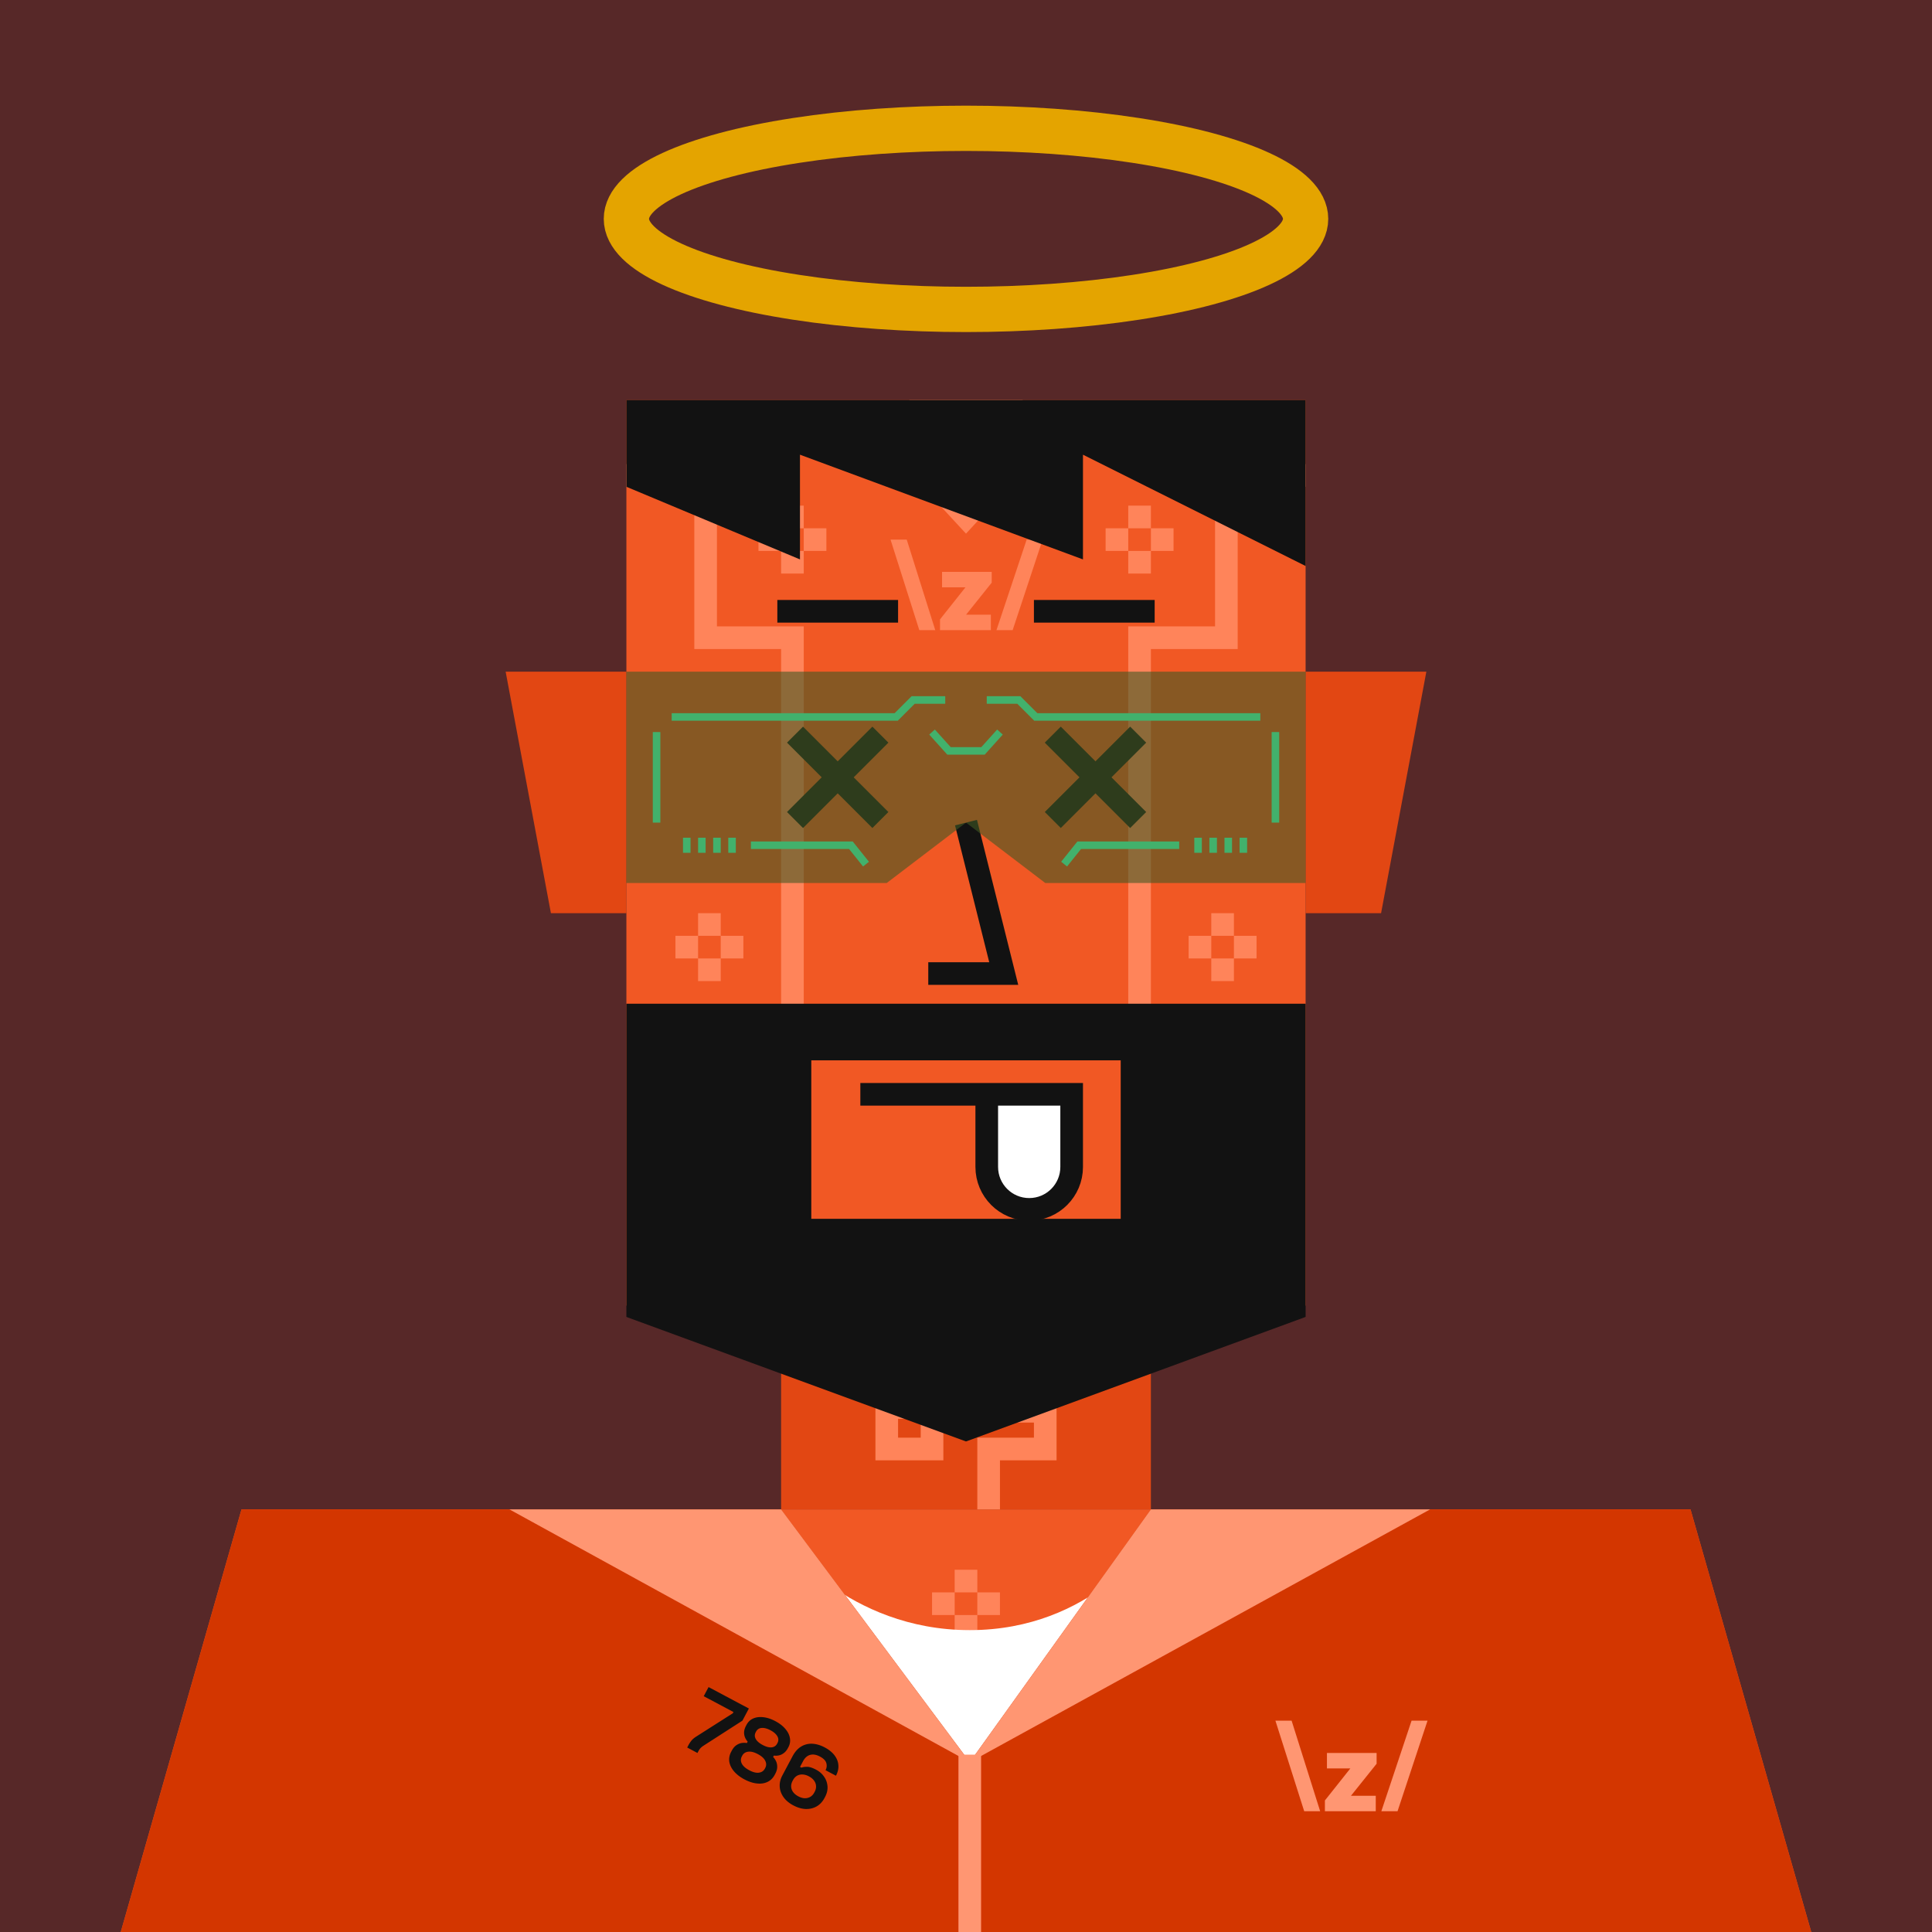 <svg xmlns="http://www.w3.org/2000/svg" width="512" height="512" fill="none"><rect width="512" height="512" fill="#572828 "/><g skin='4'><path fill="#E24713" d="M134 178h32v64h-20l-12-64ZM378 178h-32v64h20l12-64ZM207 346h98v54h-98z"/><path fill="#F15824" d="M64 400h384l32 112H32l32-112ZM166 106h180v240H166z"/><path fill="#FF845A" d="m236 143 7.629 24h4.228l-7.565-24H236Zm36.078 0-8.01 24h4.292l7.947-24h-4.229Zm-22.425 12.652h6.2l-6.74 8.487V167h13.478v-4.101h-6.573l6.796-8.487v-2.861h-13.161v4.101Z"/><path stroke="#FF845A" stroke-width="6" d="M346 126h-21v43h-23v177M244 109h24v15l-12 13-12-13v-15ZM166 126h21v43h23v177"/><path fill="#FF845A" d="M299 134h6v6h-6zM293 140h6v6h-6zM305 140h6v6h-6zM299 146h6v6h-6zM321 276h6v6h-6zM315 282h6v6h-6zM327 282h6v6h-6zM321 288h6v6h-6zM185 276h6v6h-6zM179 282h6v6h-6zM191 282h6v6h-6zM185 288h6v6h-6zM321 242h6v6h-6zM315 248h6v6h-6zM327 248h6v6h-6zM321 254h6v6h-6zM185 242h6v6h-6zM179 248h6v6h-6zM191 248h6v6h-6zM185 254h6v6h-6zM253 416h6v6h-6zM247 422h6v6h-6zM259 422h6v6h-6zM253 428h6v6h-6zM66 478h6v6h-6zM60 484h6v6h-6zM72 484h6v6h-6zM66 490h6v6h-6zM199 416h6v6h-6zM193 422h6v6h-6zM205 422h6v6h-6zM199 428h6v6h-6zM199 447h6v6h-6zM193 453h6v6h-6zM205 453h6v6h-6zM199 459h6v6h-6zM308 416h6v6h-6zM302 422h6v6h-6zM314 422h6v6h-6zM308 428h6v6h-6zM308 447h6v6h-6zM302 453h6v6h-6zM314 453h6v6h-6zM308 459h6v6h-6zM440 478h6v6h-6zM434 484h6v6h-6zM446 484h6v6h-6zM440 490h6v6h-6zM308 478h6v6h-6zM302 484h6v6h-6zM314 484h106v6.057H314zM308 490h6v6h-6zM199 478h6v6h-6zM92 484h107v6H92zM205 484h6v6h-6zM199 490h6v6h-6zM321 310h6v6h-6zM315 316h6v6h-6zM327 316h6v6h-6zM321 322h6v24h-6zM185 310h6v6h-6zM179 316h6v6h-6zM191 316h6v6h-6zM185 322h6v24h-6zM207 134h6v6h-6zM201 140h6v6h-6zM213 140h6v6h-6zM207 146h6v6h-6z"/><path stroke="#FF845A" stroke-width="6" d="M235 373v-10h15v-17m-15 27v11h12v-11h-12ZM277 374v10h-15v16m15-26v-11h-12v11h12ZM384 428l10-4 6 5 6-5 10 4v10l-16 14-16-14v-10ZM250 452v44M258 452v4M258 492v4M270 462v9M270 477v9M243 459h24M250 474h17M243 489h24"/><path fill="#FF845A" d="M124 431h6v6h-6zM118 437h6v6h-6zM104 437h6v6h-6zM130 437h6v6h-6zM124 443h6v6h-6z"/><path stroke="#FF845A" stroke-width="6" d="M96 424h48v32H96z"/></g><g hair='21'><path fill="#121212" d="M212 148.25 166 129v-23h180v44l-59-29.5v27.75l-75-27.75v27.75Z"/><ellipse cx="256" cy="58" stroke="#E4A400" stroke-width="12" rx="90" ry="24"/></g><g dress='84'><path fill="#fff" d="M207 481h98v-73s-15.5 24-48 24-50-24-50-24v73Z"/><path fill="#D33600" d="M64 400h143l50 67 48-67h143l32 112H32l32-112Z"/><path fill="#FF9672" d="m338 456 7.629 24h4.228l-7.565-24H338Zm36.078 0-8.01 24h4.292l7.947-24h-4.229Zm-22.425 12.652h6.2l-6.74 8.487V480h13.478v-4.101h-6.573l6.796-8.487v-2.861h-13.161v4.101Z"/><path fill="#121212" d="m182.117 463.112.293-.551c.293-.551.583-.995.871-1.331.295-.351.715-.698 1.261-1.042l9.656-6.147.18-.339-7.883-4.191 1.284-2.416 10.68 5.679-1.712 3.221-10.247 6.593a4.501 4.501 0 0 0-.843.666 3.996 3.996 0 0 0-.602.876l-.225.424-2.713-1.442Zm15.157 8.439c-1.13-.601-2.043-1.304-2.738-2.108-.682-.798-1.101-1.646-1.257-2.544-.135-.905.03-1.796.496-2.672l.135-.254c.361-.678.778-1.172 1.251-1.483.48-.324.965-.519 1.453-.586.503-.059.943-.051 1.32.022l.203-.381a3.872 3.872 0 0 1-.682-1.069 3.304 3.304 0 0 1-.264-1.446c.027-.529.199-1.09.514-1.683l.135-.254c.414-.777 1-1.335 1.76-1.674.782-.346 1.676-.459 2.682-.341 1.014.104 2.079.453 3.195 1.046 1.116.594 2.001 1.282 2.654 2.064.66.768 1.059 1.569 1.196 2.403.158.827.031 1.629-.383 2.406l-.135.254c-.315.593-.692 1.046-1.129 1.357a3.103 3.103 0 0 1-1.325.6c-.446.089-.868.1-1.268.033l-.202.381c.286.279.538.64.756 1.082.218.442.327.953.327 1.533.007.565-.169 1.187-.53 1.865l-.135.255c-.466.875-1.119 1.507-1.959 1.894-.818.38-1.755.507-2.811.38-1.042-.119-2.129-.479-3.259-1.08Zm1.285-2.416c.974.519 1.821.733 2.539.644.74-.096 1.275-.455 1.605-1.077l.09-.169c.331-.622.332-1.255.005-1.9-.306-.652-.96-1.245-1.963-1.778-.989-.526-1.846-.737-2.572-.633-.718.089-1.242.444-1.573 1.066l-.09.169c-.33.622-.336 1.263-.016 1.922.342.653 1 1.238 1.975 1.756Zm3.56-6.696c.904.481 1.69.69 2.357.628.667-.062 1.159-.389 1.474-.983l.09-.169c.316-.594.306-1.188-.03-1.783-.336-.596-.942-1.126-1.818-1.592-.876-.466-1.654-.671-2.335-.617-.682.055-1.18.379-1.496.972l-.09.17c-.315.593-.312 1.184.009 1.771.322.588.935 1.122 1.839 1.603Zm8.116 16.003c-1.13-.6-2-1.334-2.608-2.201-.608-.867-.939-1.795-.993-2.785-.054-.989.178-1.971.697-2.945l2.692-5.065c.639-1.201 1.409-2.069 2.31-2.605a5.21 5.21 0 0 1 2.97-.731c1.073.063 2.16.387 3.261.973 1.102.586 1.958 1.277 2.568 2.072.624.803.971 1.667 1.041 2.592.084.933-.129 1.88-.64 2.84l-2.755-1.465a2.475 2.475 0 0 0 .208-1.873c-.177-.656-.745-1.239-1.706-1.75-.947-.503-1.813-.647-2.598-.43-.772.224-1.39.774-1.856 1.65l-.811 1.525.381.203c.391-.155.901-.228 1.53-.219.63.008 1.418.264 2.365.768.861.458 1.555 1.062 2.08 1.813.539.758.847 1.61.924 2.557.084.932-.137 1.893-.663 2.882l-.135.254c-.519.975-1.21 1.713-2.074 2.214-.857.486-1.822.716-2.895.689-1.065-.041-2.163-.362-3.293-.963Zm1.327-2.393c.89.473 1.713.612 2.469.416.771-.188 1.363-.671 1.776-1.448l.09-.169c.278-.523.398-1.039.361-1.548-.023-.501-.198-.975-.523-1.419-.311-.438-.763-.814-1.357-1.129-.579-.308-1.144-.473-1.694-.494a2.736 2.736 0 0 0-1.491.349c-.429.262-.782.654-1.06 1.176l-.09.17c-.413.777-.489 1.534-.229 2.27.275.744.858 1.353 1.748 1.826Z"/><path fill="#FF9672" d="m207 400 50 67-122-67h72ZM305 400l-48 67 122-67h-74Z"/><path stroke="#FF9672" stroke-width="6" d="M257 465v47"/></g><g beard='0'><path fill-rule="evenodd" clip-rule="evenodd" d="M346 266H166V349L256 382L346 349V266ZM297 281H215V323H297V281Z" fill="#121212"/></g><g face='5'><path d="M206 162H238" stroke="#121212" stroke-width="6"/><path d="M210.687 217.313L233.314 194.686" stroke="#121212" stroke-width="6"/><path d="M279 217.313L301.627 194.686" stroke="#121212" stroke-width="6"/><path d="M210.687 194.687L233.314 217.314" stroke="#121212" stroke-width="6"/><path d="M279 194.687L301.627 217.314" stroke="#121212" stroke-width="6"/><path d="M274 162H306" stroke="#121212" stroke-width="6"/><path d="M256 218L266 258H246" stroke="#121212" stroke-width="6"/><path d="M284 309.25V290H261.5V309.25C261.5 315.463 266.537 320.5 272.75 320.5C278.963 320.5 284 315.463 284 309.25Z" fill="white"/><path d="M228 290H261.5M261.5 290H284V309.25C284 315.463 278.963 320.5 272.75 320.5V320.5C266.537 320.5 261.5 315.463 261.5 309.25V290Z" stroke="#121212" stroke-width="6"/></g><g glass='16'><path fill="#425824" fill-opacity=".6" d="M166 178h180v56h-69l-21-16-21 16h-69v-56Z"/><path stroke="#42B16C" stroke-width="2" d="M199 224h26.5l4 5M312.5 224H286l-4 5M174 194v24M182 222v4M329.5 222v4M186 222v4M325.5 222v4M190 222v4M321.5 222v4M194 222v4M317.5 222v4M338 194v24M178 190h59.5l4.5-4.5h8.5M334 190h-59.5l-4.5-4.5h-8.5M247 194l4.5 5h9l4.5-5"/></g></svg>
